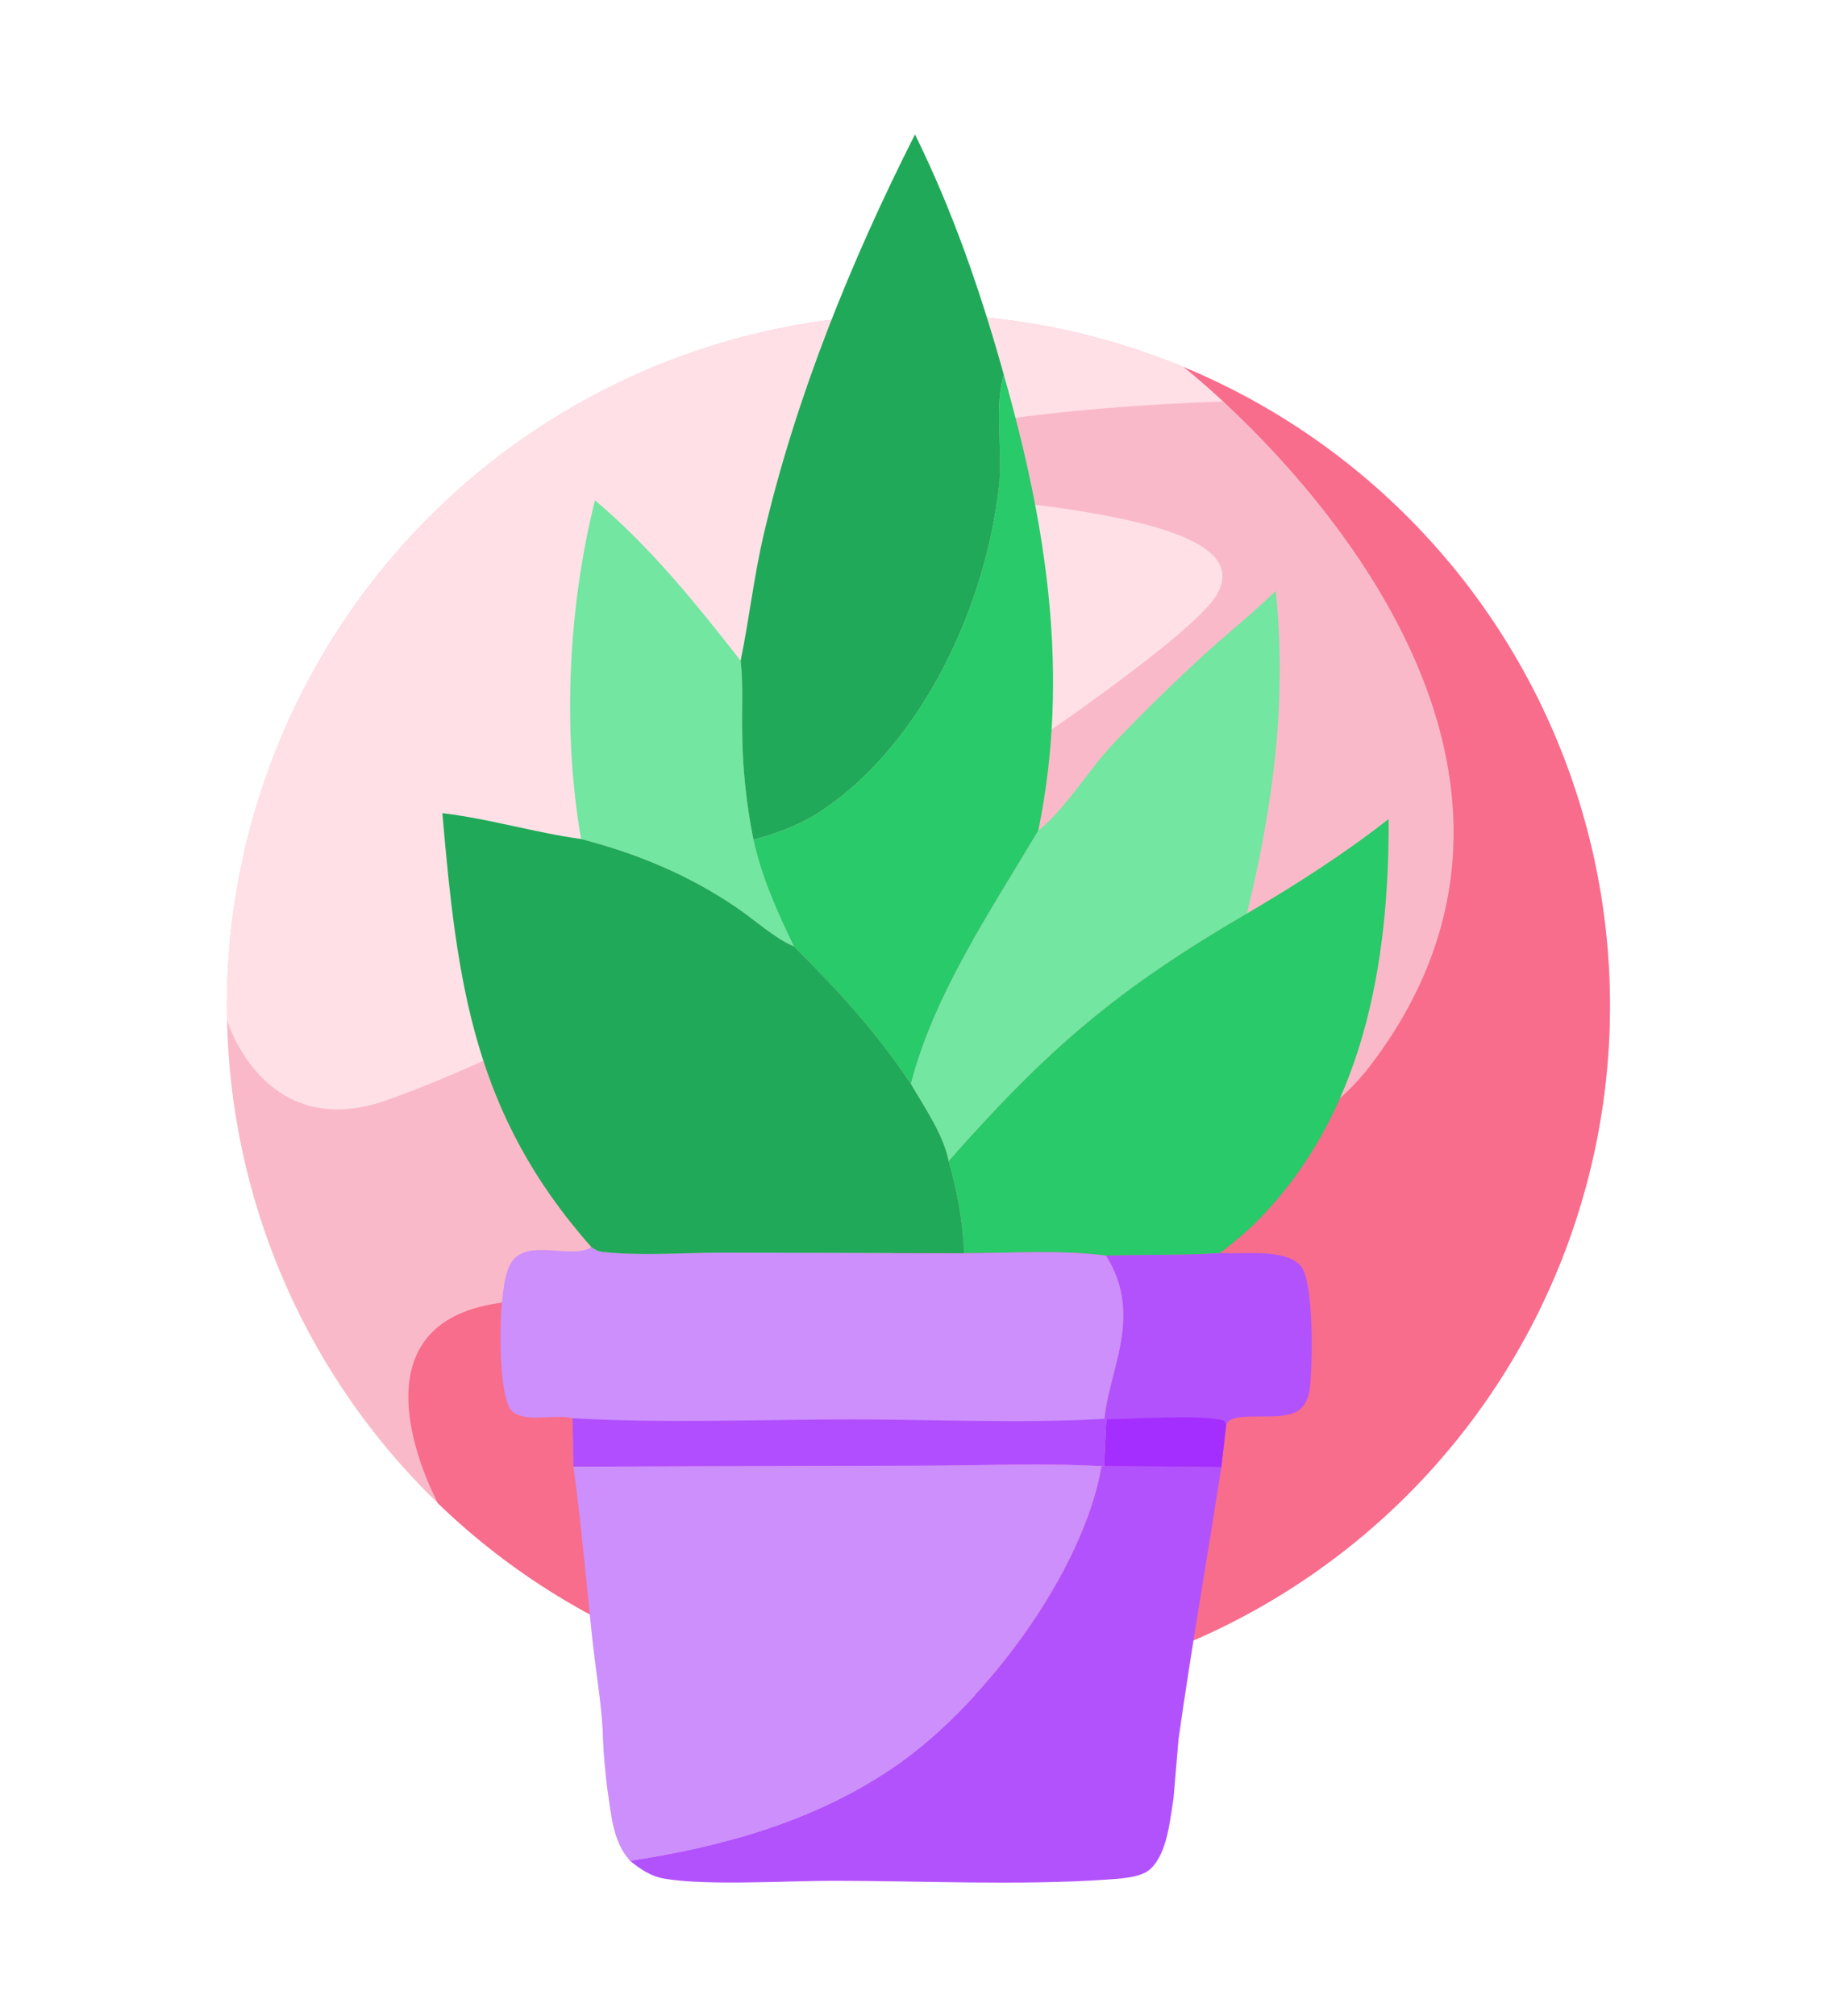 <svg width="327" height="360" viewBox="0 0 327 360" fill="none" xmlns="http://www.w3.org/2000/svg">
<g clip-path="url(#clip0_36352_28701)">
<circle cx="164.025" cy="179.598" r="123.5" transform="rotate(140.059 164.025 179.598)" fill="#FAB9C8"/>
<path d="M223.913 71.59C204.922 61.06 183.489 55.723 161.778 56.118C140.066 56.514 118.842 62.627 100.246 73.841C81.651 85.055 66.341 100.975 55.861 119.994C45.38 139.013 40.1 160.459 40.552 182.17C40.552 182.17 47.149 204.247 69.189 196.402C116.555 179.545 202.352 123.303 215.776 108.223C236.594 84.837 122.334 90.878 150.733 81.168C178.006 71.844 223.913 71.59 223.913 71.59Z" fill="#FFE0E7"/>
<path d="M211.359 65.529C228.139 72.492 243.175 83.07 255.397 96.511C267.619 109.951 276.725 125.923 282.066 143.286C287.408 160.65 288.853 178.978 286.298 196.964C283.744 214.95 277.253 232.151 267.288 247.34C257.323 262.53 244.13 275.334 228.649 284.84C213.168 294.346 195.781 300.32 177.726 302.335C159.672 304.351 141.395 302.358 124.199 296.5C107.003 290.642 91.312 281.062 78.243 268.444C78.243 268.444 61.284 237.585 87.969 232.849C122.123 226.786 218.611 224.538 244.714 190.291C292.061 128.17 211.359 65.529 211.359 65.529Z" fill="#F86C8C"/>
<path d="M217.917 223.719C222.055 224.03 229.202 222.818 232.242 225.962C234.719 228.525 234.437 244.45 233.868 248.178C233.661 249.53 233.231 250.752 232.141 251.654C229.022 254.232 220.313 251.557 219.003 254.304L218.112 261.974C211.127 261.866 204.142 261.807 197.156 261.794L197.575 253.43L197.22 253.347C197.659 249.346 198.943 245.421 199.81 241.49C201.184 235.257 201.005 229.695 197.508 224.195C204.312 223.971 211.118 224.178 217.917 223.719Z" fill="#B252FD"/>
<path d="M197.575 253.429C202.181 253.395 214.998 252.484 218.64 253.685L219.003 254.303L218.112 261.973C211.127 261.866 204.142 261.806 197.156 261.794L197.575 253.429Z" fill="#A32EFF"/>
<path d="M106.256 89.339C116.143 97.646 124.347 107.846 132.271 117.977C132.755 122.164 132.471 126.496 132.546 130.713C132.578 133.943 132.763 137.163 133.1 140.375C133.438 143.588 133.926 146.777 134.566 149.942C136.06 156.759 138.793 162.737 141.807 169.001C138.284 167.511 134.725 164.206 131.519 162.025C122.98 156.217 113.748 152.39 103.777 149.812C100.404 130.428 101.474 108.393 106.256 89.339Z" fill="#73E6A1"/>
<path d="M179.25 66.853C186.924 93.775 191.13 120.523 185.421 148.34C177.042 162.468 166.812 177.516 162.684 193.562C156.557 184.34 149.61 176.784 141.803 169C138.789 162.737 136.056 156.759 134.562 149.942C139.018 148.683 143.073 147.236 146.933 144.623C164.972 132.42 176.075 107.932 178.401 86.858C179.071 80.79 177.691 73.613 179.019 67.787C179.091 67.475 179.173 67.164 179.25 66.853Z" fill="#29CA69"/>
<path d="M185.423 148.34C190.768 143.921 194.561 137.116 199.469 132.106C204.484 126.889 209.656 121.834 214.986 116.939C219.228 113.101 223.734 109.49 227.836 105.508C229.861 125.398 227.377 143.768 222.696 163.108C199.545 176.574 187.124 187.236 169.416 207.315C168.483 202.571 165.085 197.693 162.686 193.562C166.814 177.516 177.044 162.468 185.423 148.34Z" fill="#73E6A1"/>
<path d="M222.696 163.108C231.524 157.912 239.916 152.567 247.998 146.24C248.104 172.33 243.417 199.212 224.166 218.394C222.227 220.326 220.065 222.024 217.92 223.719C211.122 224.177 204.316 223.97 197.512 224.194C189.32 223.122 180.426 223.779 172.155 223.765C171.938 217.925 171.019 212.933 169.416 207.315C187.125 187.236 199.545 176.573 222.696 163.108Z" fill="#29CA69"/>
<path d="M163.41 24C170.209 37.817 175.11 52.034 179.252 66.852C179.175 67.164 179.093 67.475 179.021 67.787C177.693 73.612 179.073 80.789 178.403 86.858C176.076 107.932 164.974 132.42 146.935 144.623C143.075 147.235 139.02 148.683 134.564 149.942C133.924 146.776 133.436 143.587 133.099 140.375C132.761 137.163 132.576 133.942 132.544 130.713C132.469 126.495 132.754 122.163 132.27 117.976C133.815 110.455 134.652 102.85 136.413 95.343C142.165 70.808 152.046 46.439 163.41 24Z" fill="#20A958"/>
<path d="M105.625 222.675C106.287 223.161 106.833 223.445 107.664 223.537C114.461 224.289 122.045 223.67 128.926 223.667L172.157 223.765C180.428 223.779 189.322 223.122 197.514 224.194C201.011 229.695 201.19 235.256 199.817 241.489C198.949 245.42 197.665 249.345 197.226 253.347L197.581 253.43L197.162 261.794L196.751 261.802C185.987 261.157 174.88 261.702 164.076 261.707L102.408 261.879L102.26 253.234C99.174 252.508 95.181 253.792 92.335 252.564C91.36 252.144 90.912 251.405 90.569 250.411C88.964 245.772 88.849 230.26 91.034 225.918C93.549 220.922 100.994 224.68 105.125 222.956C105.301 222.883 105.458 222.769 105.625 222.675Z" fill="#CC8FFC"/>
<path d="M197.225 253.347L197.581 253.43L197.162 261.794L196.751 261.802C185.986 261.157 174.879 261.702 164.075 261.707L102.408 261.879L102.26 253.234C118.743 254.161 135.573 253.452 152.103 253.447C167.015 253.444 182.365 254.172 197.225 253.347Z" fill="#B14EFF"/>
<path d="M102.408 261.879L164.076 261.707C174.88 261.702 185.987 261.157 196.751 261.802C193.435 280.868 175.979 304.085 160.296 315.063C146.113 324.989 129.449 329.658 112.519 332.245C109.318 328.758 109.136 323.604 108.416 319.118C108.079 316.293 107.819 313.505 107.689 310.662C107.562 304.808 106.422 298.634 105.793 292.787C104.688 282.5 103.814 272.125 102.408 261.879Z" fill="#CC8FFC"/>
<path d="M79 145.193C87.4 146.192 95.456 148.662 103.777 149.812C113.748 152.39 122.98 156.216 131.519 162.025C134.725 164.206 138.284 167.511 141.807 169C149.613 176.784 156.56 184.34 162.687 193.562C165.087 197.692 168.484 202.571 169.417 207.315C171.02 212.934 171.939 217.925 172.156 223.765L128.925 223.667C122.044 223.67 114.459 224.289 107.663 223.537C106.832 223.445 106.286 223.161 105.623 222.675C84.542 198.889 81.629 175.53 79 145.193Z" fill="#20A958"/>
<path d="M218.114 261.974C215.603 278.124 212.79 294.258 210.487 310.436L209.572 321.184C208.933 325.033 208.483 330.92 205.419 333.742C203.699 335.326 199.664 335.468 197.371 335.624C181.931 336.678 164.517 335.825 148.86 335.819C140.417 335.816 126.158 336.741 118.585 335.428C116.266 335.026 114.295 333.719 112.516 332.245C129.445 329.658 146.109 324.989 160.292 315.063C175.975 304.086 193.431 280.868 196.747 261.802L197.158 261.794C204.144 261.807 211.129 261.866 218.114 261.974Z" fill="#B252FD"/>
</g>
<defs>
<clipPath id="clip0_36352_28701">
<rect width="327" height="360" fill="white"/>
</clipPath>
</defs>
</svg>
